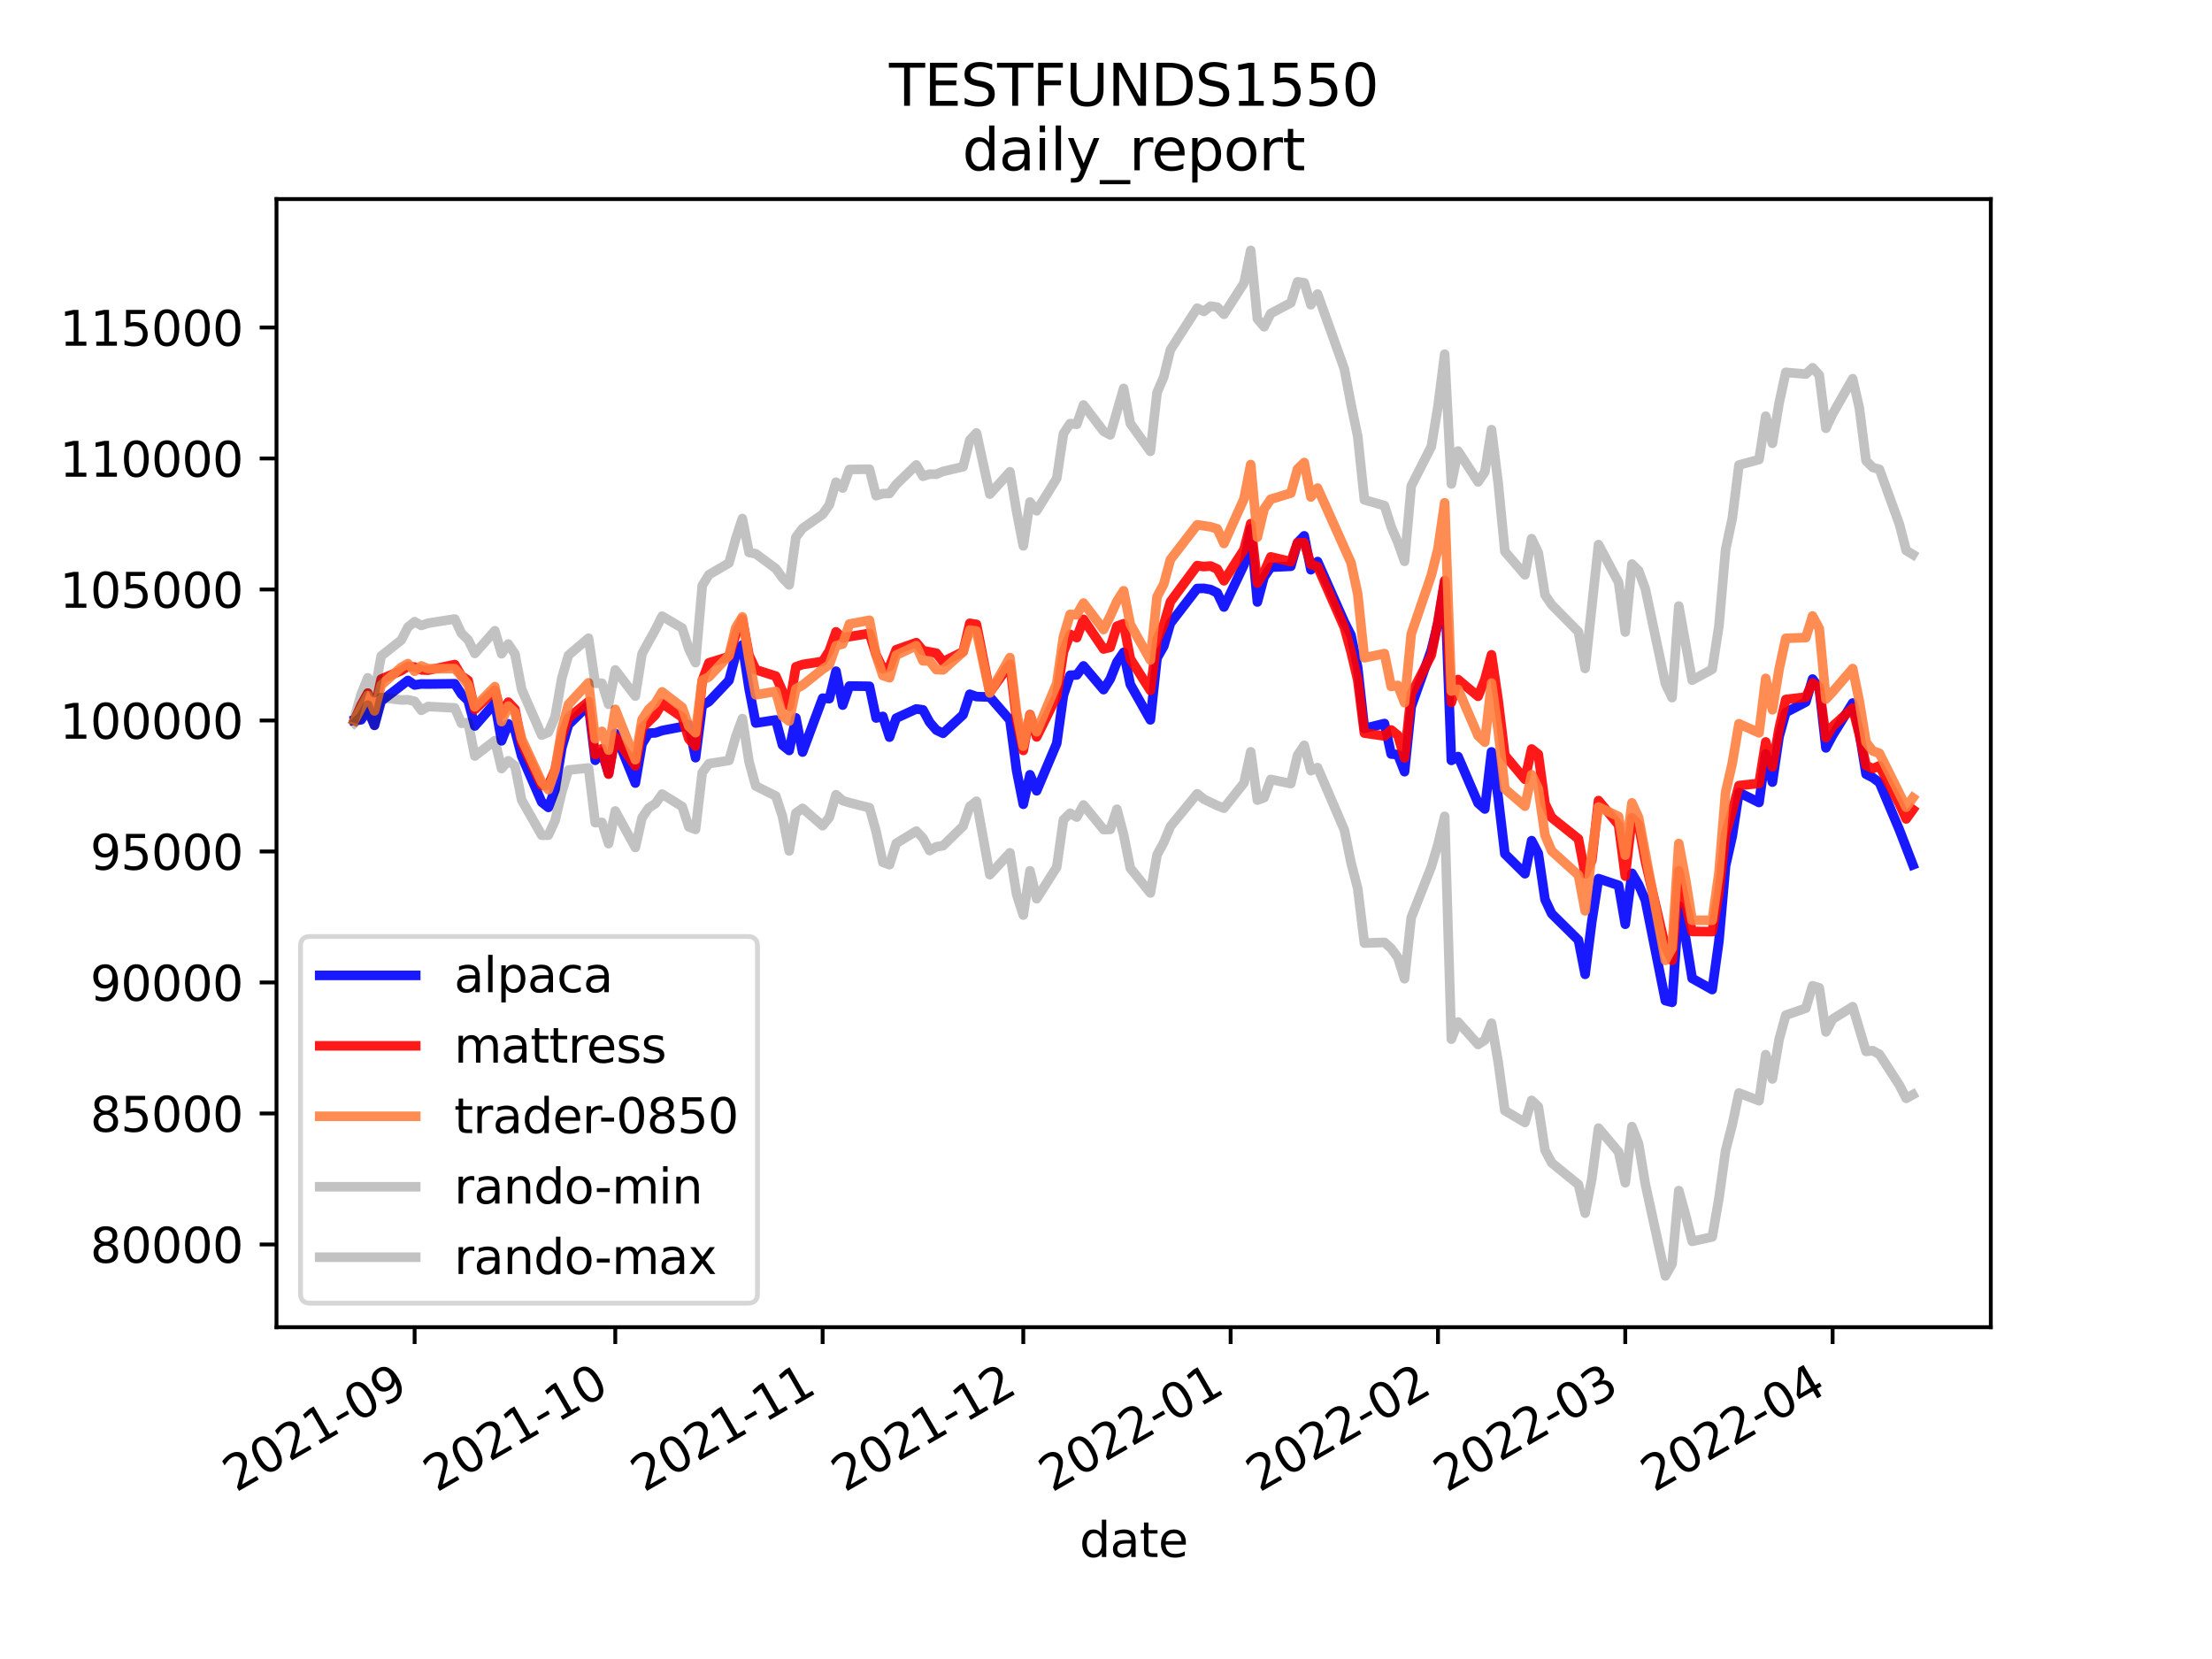 <?xml version="1.0" encoding="utf-8" standalone="no"?>
<!DOCTYPE svg PUBLIC "-//W3C//DTD SVG 1.1//EN"
  "http://www.w3.org/Graphics/SVG/1.1/DTD/svg11.dtd">
<svg height="345.6pt" version="1.1" viewBox="0 0 460.8 345.6" width="460.8pt" xmlns="http://www.w3.org/2000/svg" xmlns:xlink="http://www.w3.org/1999/xlink">
 <defs>
  <style type="text/css">*{stroke-linecap:butt;stroke-linejoin:round;}</style>
 </defs>
 <g id="figure_1">
  <g id="patch_1">
   <path d="M 0 345.6 
L 460.8 345.6 
L 460.8 0 
L 0 0 
z
" style="fill:#ffffff;"/>
  </g>
  <g id="axes_1">
   <g id="patch_2">
    <path d="M 57.6 276.48 
L 414.72 276.48 
L 414.72 41.472 
L 57.6 41.472 
z
" style="fill:#ffffff;"/>
   </g>
   <g id="matplotlib.axis_1">
    <g id="xtick_1">
     <g id="line2d_1">
      <defs>
       <path d="M 0 0 
L 0 3.5 
" id="ma993fcb9b9" style="stroke:#000000;stroke-width:0.8;"/>
      </defs>
      <g>
       <use style="stroke:#000000;stroke-width:0.8;" x="86.373" xlink:href="#ma993fcb9b9" y="276.48"/>
      </g>
     </g>
     <g id="text_1">
      <!-- 2021-09 -->
      <g transform="translate(49.148 310.952)rotate(-30)scale(0.1 -0.1)">
       <defs>
        <path d="M 1228 531 
L 3431 531 
L 3431 0 
L 469 0 
L 469 531 
Q 828 903 1448 1529 
Q 2069 2156 2228 2338 
Q 2531 2678 2651 2914 
Q 2772 3150 2772 3378 
Q 2772 3750 2511 3984 
Q 2250 4219 1831 4219 
Q 1534 4219 1204 4116 
Q 875 4013 500 3803 
L 500 4441 
Q 881 4594 1212 4672 
Q 1544 4750 1819 4750 
Q 2544 4750 2975 4387 
Q 3406 4025 3406 3419 
Q 3406 3131 3298 2873 
Q 3191 2616 2906 2266 
Q 2828 2175 2409 1742 
Q 1991 1309 1228 531 
z
" id="DejaVuSans-32" transform="scale(0.016)"/>
        <path d="M 2034 4250 
Q 1547 4250 1301 3770 
Q 1056 3291 1056 2328 
Q 1056 1369 1301 889 
Q 1547 409 2034 409 
Q 2525 409 2770 889 
Q 3016 1369 3016 2328 
Q 3016 3291 2770 3770 
Q 2525 4250 2034 4250 
z
M 2034 4750 
Q 2819 4750 3233 4129 
Q 3647 3509 3647 2328 
Q 3647 1150 3233 529 
Q 2819 -91 2034 -91 
Q 1250 -91 836 529 
Q 422 1150 422 2328 
Q 422 3509 836 4129 
Q 1250 4750 2034 4750 
z
" id="DejaVuSans-30" transform="scale(0.016)"/>
        <path d="M 794 531 
L 1825 531 
L 1825 4091 
L 703 3866 
L 703 4441 
L 1819 4666 
L 2450 4666 
L 2450 531 
L 3481 531 
L 3481 0 
L 794 0 
L 794 531 
z
" id="DejaVuSans-31" transform="scale(0.016)"/>
        <path d="M 313 2009 
L 1997 2009 
L 1997 1497 
L 313 1497 
L 313 2009 
z
" id="DejaVuSans-2d" transform="scale(0.016)"/>
        <path d="M 703 97 
L 703 672 
Q 941 559 1184 500 
Q 1428 441 1663 441 
Q 2288 441 2617 861 
Q 2947 1281 2994 2138 
Q 2813 1869 2534 1725 
Q 2256 1581 1919 1581 
Q 1219 1581 811 2004 
Q 403 2428 403 3163 
Q 403 3881 828 4315 
Q 1253 4750 1959 4750 
Q 2769 4750 3195 4129 
Q 3622 3509 3622 2328 
Q 3622 1225 3098 567 
Q 2575 -91 1691 -91 
Q 1453 -91 1209 -44 
Q 966 3 703 97 
z
M 1959 2075 
Q 2384 2075 2632 2365 
Q 2881 2656 2881 3163 
Q 2881 3666 2632 3958 
Q 2384 4250 1959 4250 
Q 1534 4250 1286 3958 
Q 1038 3666 1038 3163 
Q 1038 2656 1286 2365 
Q 1534 2075 1959 2075 
z
" id="DejaVuSans-39" transform="scale(0.016)"/>
       </defs>
       <use xlink:href="#DejaVuSans-32"/>
       <use x="63.623" xlink:href="#DejaVuSans-30"/>
       <use x="127.246" xlink:href="#DejaVuSans-32"/>
       <use x="190.869" xlink:href="#DejaVuSans-31"/>
       <use x="254.492" xlink:href="#DejaVuSans-2d"/>
       <use x="290.576" xlink:href="#DejaVuSans-30"/>
       <use x="354.199" xlink:href="#DejaVuSans-39"/>
      </g>
     </g>
    </g>
    <g id="xtick_2">
     <g id="line2d_2">
      <g>
       <use style="stroke:#000000;stroke-width:0.8;" x="128.174" xlink:href="#ma993fcb9b9" y="276.48"/>
      </g>
     </g>
     <g id="text_2">
      <!-- 2021-10 -->
      <g transform="translate(90.949 310.952)rotate(-30)scale(0.1 -0.1)">
       <use xlink:href="#DejaVuSans-32"/>
       <use x="63.623" xlink:href="#DejaVuSans-30"/>
       <use x="127.246" xlink:href="#DejaVuSans-32"/>
       <use x="190.869" xlink:href="#DejaVuSans-31"/>
       <use x="254.492" xlink:href="#DejaVuSans-2d"/>
       <use x="290.576" xlink:href="#DejaVuSans-31"/>
       <use x="354.199" xlink:href="#DejaVuSans-30"/>
      </g>
     </g>
    </g>
    <g id="xtick_3">
     <g id="line2d_3">
      <g>
       <use style="stroke:#000000;stroke-width:0.8;" x="171.368" xlink:href="#ma993fcb9b9" y="276.48"/>
      </g>
     </g>
     <g id="text_3">
      <!-- 2021-11 -->
      <g transform="translate(134.144 310.952)rotate(-30)scale(0.1 -0.1)">
       <use xlink:href="#DejaVuSans-32"/>
       <use x="63.623" xlink:href="#DejaVuSans-30"/>
       <use x="127.246" xlink:href="#DejaVuSans-32"/>
       <use x="190.869" xlink:href="#DejaVuSans-31"/>
       <use x="254.492" xlink:href="#DejaVuSans-2d"/>
       <use x="290.576" xlink:href="#DejaVuSans-31"/>
       <use x="354.199" xlink:href="#DejaVuSans-31"/>
      </g>
     </g>
    </g>
    <g id="xtick_4">
     <g id="line2d_4">
      <g>
       <use style="stroke:#000000;stroke-width:0.8;" x="213.169" xlink:href="#ma993fcb9b9" y="276.48"/>
      </g>
     </g>
     <g id="text_4">
      <!-- 2021-12 -->
      <g transform="translate(175.945 310.952)rotate(-30)scale(0.1 -0.1)">
       <use xlink:href="#DejaVuSans-32"/>
       <use x="63.623" xlink:href="#DejaVuSans-30"/>
       <use x="127.246" xlink:href="#DejaVuSans-32"/>
       <use x="190.869" xlink:href="#DejaVuSans-31"/>
       <use x="254.492" xlink:href="#DejaVuSans-2d"/>
       <use x="290.576" xlink:href="#DejaVuSans-31"/>
       <use x="354.199" xlink:href="#DejaVuSans-32"/>
      </g>
     </g>
    </g>
    <g id="xtick_5">
     <g id="line2d_5">
      <g>
       <use style="stroke:#000000;stroke-width:0.8;" x="256.364" xlink:href="#ma993fcb9b9" y="276.48"/>
      </g>
     </g>
     <g id="text_5">
      <!-- 2022-01 -->
      <g transform="translate(219.139 310.952)rotate(-30)scale(0.1 -0.1)">
       <use xlink:href="#DejaVuSans-32"/>
       <use x="63.623" xlink:href="#DejaVuSans-30"/>
       <use x="127.246" xlink:href="#DejaVuSans-32"/>
       <use x="190.869" xlink:href="#DejaVuSans-32"/>
       <use x="254.492" xlink:href="#DejaVuSans-2d"/>
       <use x="290.576" xlink:href="#DejaVuSans-30"/>
       <use x="354.199" xlink:href="#DejaVuSans-31"/>
      </g>
     </g>
    </g>
    <g id="xtick_6">
     <g id="line2d_6">
      <g>
       <use style="stroke:#000000;stroke-width:0.8;" x="299.558" xlink:href="#ma993fcb9b9" y="276.48"/>
      </g>
     </g>
     <g id="text_6">
      <!-- 2022-02 -->
      <g transform="translate(262.333 310.952)rotate(-30)scale(0.1 -0.1)">
       <use xlink:href="#DejaVuSans-32"/>
       <use x="63.623" xlink:href="#DejaVuSans-30"/>
       <use x="127.246" xlink:href="#DejaVuSans-32"/>
       <use x="190.869" xlink:href="#DejaVuSans-32"/>
       <use x="254.492" xlink:href="#DejaVuSans-2d"/>
       <use x="290.576" xlink:href="#DejaVuSans-30"/>
       <use x="354.199" xlink:href="#DejaVuSans-32"/>
      </g>
     </g>
    </g>
    <g id="xtick_7">
     <g id="line2d_7">
      <g>
       <use style="stroke:#000000;stroke-width:0.8;" x="338.572" xlink:href="#ma993fcb9b9" y="276.48"/>
      </g>
     </g>
     <g id="text_7">
      <!-- 2022-03 -->
      <g transform="translate(301.348 310.952)rotate(-30)scale(0.1 -0.1)">
       <defs>
        <path d="M 2597 2516 
Q 3050 2419 3304 2112 
Q 3559 1806 3559 1356 
Q 3559 666 3084 287 
Q 2609 -91 1734 -91 
Q 1441 -91 1130 -33 
Q 819 25 488 141 
L 488 750 
Q 750 597 1062 519 
Q 1375 441 1716 441 
Q 2309 441 2620 675 
Q 2931 909 2931 1356 
Q 2931 1769 2642 2001 
Q 2353 2234 1838 2234 
L 1294 2234 
L 1294 2753 
L 1863 2753 
Q 2328 2753 2575 2939 
Q 2822 3125 2822 3475 
Q 2822 3834 2567 4026 
Q 2313 4219 1838 4219 
Q 1578 4219 1281 4162 
Q 984 4106 628 3988 
L 628 4550 
Q 988 4650 1302 4700 
Q 1616 4750 1894 4750 
Q 2613 4750 3031 4423 
Q 3450 4097 3450 3541 
Q 3450 3153 3228 2886 
Q 3006 2619 2597 2516 
z
" id="DejaVuSans-33" transform="scale(0.016)"/>
       </defs>
       <use xlink:href="#DejaVuSans-32"/>
       <use x="63.623" xlink:href="#DejaVuSans-30"/>
       <use x="127.246" xlink:href="#DejaVuSans-32"/>
       <use x="190.869" xlink:href="#DejaVuSans-32"/>
       <use x="254.492" xlink:href="#DejaVuSans-2d"/>
       <use x="290.576" xlink:href="#DejaVuSans-30"/>
       <use x="354.199" xlink:href="#DejaVuSans-33"/>
      </g>
     </g>
    </g>
    <g id="xtick_8">
     <g id="line2d_8">
      <g>
       <use style="stroke:#000000;stroke-width:0.8;" x="381.767" xlink:href="#ma993fcb9b9" y="276.48"/>
      </g>
     </g>
     <g id="text_8">
      <!-- 2022-04 -->
      <g transform="translate(344.542 310.952)rotate(-30)scale(0.1 -0.1)">
       <defs>
        <path d="M 2419 4116 
L 825 1625 
L 2419 1625 
L 2419 4116 
z
M 2253 4666 
L 3047 4666 
L 3047 1625 
L 3713 1625 
L 3713 1100 
L 3047 1100 
L 3047 0 
L 2419 0 
L 2419 1100 
L 313 1100 
L 313 1709 
L 2253 4666 
z
" id="DejaVuSans-34" transform="scale(0.016)"/>
       </defs>
       <use xlink:href="#DejaVuSans-32"/>
       <use x="63.623" xlink:href="#DejaVuSans-30"/>
       <use x="127.246" xlink:href="#DejaVuSans-32"/>
       <use x="190.869" xlink:href="#DejaVuSans-32"/>
       <use x="254.492" xlink:href="#DejaVuSans-2d"/>
       <use x="290.576" xlink:href="#DejaVuSans-30"/>
       <use x="354.199" xlink:href="#DejaVuSans-34"/>
      </g>
     </g>
    </g>
    <g id="text_9">
     <!-- date -->
     <g transform="translate(224.885 324.351)scale(0.1 -0.1)">
      <defs>
       <path d="M 2906 2969 
L 2906 4863 
L 3481 4863 
L 3481 0 
L 2906 0 
L 2906 525 
Q 2725 213 2448 61 
Q 2172 -91 1784 -91 
Q 1150 -91 751 415 
Q 353 922 353 1747 
Q 353 2572 751 3078 
Q 1150 3584 1784 3584 
Q 2172 3584 2448 3432 
Q 2725 3281 2906 2969 
z
M 947 1747 
Q 947 1113 1208 752 
Q 1469 391 1925 391 
Q 2381 391 2643 752 
Q 2906 1113 2906 1747 
Q 2906 2381 2643 2742 
Q 2381 3103 1925 3103 
Q 1469 3103 1208 2742 
Q 947 2381 947 1747 
z
" id="DejaVuSans-64" transform="scale(0.016)"/>
       <path d="M 2194 1759 
Q 1497 1759 1228 1600 
Q 959 1441 959 1056 
Q 959 750 1161 570 
Q 1363 391 1709 391 
Q 2188 391 2477 730 
Q 2766 1069 2766 1631 
L 2766 1759 
L 2194 1759 
z
M 3341 1997 
L 3341 0 
L 2766 0 
L 2766 531 
Q 2569 213 2275 61 
Q 1981 -91 1556 -91 
Q 1019 -91 701 211 
Q 384 513 384 1019 
Q 384 1609 779 1909 
Q 1175 2209 1959 2209 
L 2766 2209 
L 2766 2266 
Q 2766 2663 2505 2880 
Q 2244 3097 1772 3097 
Q 1472 3097 1187 3025 
Q 903 2953 641 2809 
L 641 3341 
Q 956 3463 1253 3523 
Q 1550 3584 1831 3584 
Q 2591 3584 2966 3190 
Q 3341 2797 3341 1997 
z
" id="DejaVuSans-61" transform="scale(0.016)"/>
       <path d="M 1172 4494 
L 1172 3500 
L 2356 3500 
L 2356 3053 
L 1172 3053 
L 1172 1153 
Q 1172 725 1289 603 
Q 1406 481 1766 481 
L 2356 481 
L 2356 0 
L 1766 0 
Q 1100 0 847 248 
Q 594 497 594 1153 
L 594 3053 
L 172 3053 
L 172 3500 
L 594 3500 
L 594 4494 
L 1172 4494 
z
" id="DejaVuSans-74" transform="scale(0.016)"/>
       <path d="M 3597 1894 
L 3597 1613 
L 953 1613 
Q 991 1019 1311 708 
Q 1631 397 2203 397 
Q 2534 397 2845 478 
Q 3156 559 3463 722 
L 3463 178 
Q 3153 47 2828 -22 
Q 2503 -91 2169 -91 
Q 1331 -91 842 396 
Q 353 884 353 1716 
Q 353 2575 817 3079 
Q 1281 3584 2069 3584 
Q 2775 3584 3186 3129 
Q 3597 2675 3597 1894 
z
M 3022 2063 
Q 3016 2534 2758 2815 
Q 2500 3097 2075 3097 
Q 1594 3097 1305 2825 
Q 1016 2553 972 2059 
L 3022 2063 
z
" id="DejaVuSans-65" transform="scale(0.016)"/>
      </defs>
      <use xlink:href="#DejaVuSans-64"/>
      <use x="63.477" xlink:href="#DejaVuSans-61"/>
      <use x="124.756" xlink:href="#DejaVuSans-74"/>
      <use x="163.965" xlink:href="#DejaVuSans-65"/>
     </g>
    </g>
   </g>
   <g id="matplotlib.axis_2">
    <g id="ytick_1">
     <g id="line2d_9">
      <defs>
       <path d="M 0 0 
L -3.5 0 
" id="m3c586e8b94" style="stroke:#000000;stroke-width:0.8;"/>
      </defs>
      <g>
       <use style="stroke:#000000;stroke-width:0.8;" x="57.6" xlink:href="#m3c586e8b94" y="259.245"/>
      </g>
     </g>
     <g id="text_10">
      <!-- 80000 -->
      <g transform="translate(18.788 263.045)scale(0.1 -0.1)">
       <defs>
        <path d="M 2034 2216 
Q 1584 2216 1326 1975 
Q 1069 1734 1069 1313 
Q 1069 891 1326 650 
Q 1584 409 2034 409 
Q 2484 409 2743 651 
Q 3003 894 3003 1313 
Q 3003 1734 2745 1975 
Q 2488 2216 2034 2216 
z
M 1403 2484 
Q 997 2584 770 2862 
Q 544 3141 544 3541 
Q 544 4100 942 4425 
Q 1341 4750 2034 4750 
Q 2731 4750 3128 4425 
Q 3525 4100 3525 3541 
Q 3525 3141 3298 2862 
Q 3072 2584 2669 2484 
Q 3125 2378 3379 2068 
Q 3634 1759 3634 1313 
Q 3634 634 3220 271 
Q 2806 -91 2034 -91 
Q 1263 -91 848 271 
Q 434 634 434 1313 
Q 434 1759 690 2068 
Q 947 2378 1403 2484 
z
M 1172 3481 
Q 1172 3119 1398 2916 
Q 1625 2713 2034 2713 
Q 2441 2713 2670 2916 
Q 2900 3119 2900 3481 
Q 2900 3844 2670 4047 
Q 2441 4250 2034 4250 
Q 1625 4250 1398 4047 
Q 1172 3844 1172 3481 
z
" id="DejaVuSans-38" transform="scale(0.016)"/>
       </defs>
       <use xlink:href="#DejaVuSans-38"/>
       <use x="63.623" xlink:href="#DejaVuSans-30"/>
       <use x="127.246" xlink:href="#DejaVuSans-30"/>
       <use x="190.869" xlink:href="#DejaVuSans-30"/>
       <use x="254.492" xlink:href="#DejaVuSans-30"/>
      </g>
     </g>
    </g>
    <g id="ytick_2">
     <g id="line2d_10">
      <g>
       <use style="stroke:#000000;stroke-width:0.8;" x="57.6" xlink:href="#m3c586e8b94" y="231.956"/>
      </g>
     </g>
     <g id="text_11">
      <!-- 85000 -->
      <g transform="translate(18.788 235.756)scale(0.1 -0.1)">
       <defs>
        <path d="M 691 4666 
L 3169 4666 
L 3169 4134 
L 1269 4134 
L 1269 2991 
Q 1406 3038 1543 3061 
Q 1681 3084 1819 3084 
Q 2600 3084 3056 2656 
Q 3513 2228 3513 1497 
Q 3513 744 3044 326 
Q 2575 -91 1722 -91 
Q 1428 -91 1123 -41 
Q 819 9 494 109 
L 494 744 
Q 775 591 1075 516 
Q 1375 441 1709 441 
Q 2250 441 2565 725 
Q 2881 1009 2881 1497 
Q 2881 1984 2565 2268 
Q 2250 2553 1709 2553 
Q 1456 2553 1204 2497 
Q 953 2441 691 2322 
L 691 4666 
z
" id="DejaVuSans-35" transform="scale(0.016)"/>
       </defs>
       <use xlink:href="#DejaVuSans-38"/>
       <use x="63.623" xlink:href="#DejaVuSans-35"/>
       <use x="127.246" xlink:href="#DejaVuSans-30"/>
       <use x="190.869" xlink:href="#DejaVuSans-30"/>
       <use x="254.492" xlink:href="#DejaVuSans-30"/>
      </g>
     </g>
    </g>
    <g id="ytick_3">
     <g id="line2d_11">
      <g>
       <use style="stroke:#000000;stroke-width:0.8;" x="57.6" xlink:href="#m3c586e8b94" y="204.667"/>
      </g>
     </g>
     <g id="text_12">
      <!-- 90000 -->
      <g transform="translate(18.788 208.466)scale(0.1 -0.1)">
       <use xlink:href="#DejaVuSans-39"/>
       <use x="63.623" xlink:href="#DejaVuSans-30"/>
       <use x="127.246" xlink:href="#DejaVuSans-30"/>
       <use x="190.869" xlink:href="#DejaVuSans-30"/>
       <use x="254.492" xlink:href="#DejaVuSans-30"/>
      </g>
     </g>
    </g>
    <g id="ytick_4">
     <g id="line2d_12">
      <g>
       <use style="stroke:#000000;stroke-width:0.8;" x="57.6" xlink:href="#m3c586e8b94" y="177.378"/>
      </g>
     </g>
     <g id="text_13">
      <!-- 95000 -->
      <g transform="translate(18.788 181.177)scale(0.1 -0.1)">
       <use xlink:href="#DejaVuSans-39"/>
       <use x="63.623" xlink:href="#DejaVuSans-35"/>
       <use x="127.246" xlink:href="#DejaVuSans-30"/>
       <use x="190.869" xlink:href="#DejaVuSans-30"/>
       <use x="254.492" xlink:href="#DejaVuSans-30"/>
      </g>
     </g>
    </g>
    <g id="ytick_5">
     <g id="line2d_13">
      <g>
       <use style="stroke:#000000;stroke-width:0.8;" x="57.6" xlink:href="#m3c586e8b94" y="150.089"/>
      </g>
     </g>
     <g id="text_14">
      <!-- 100000 -->
      <g transform="translate(12.425 153.888)scale(0.1 -0.1)">
       <use xlink:href="#DejaVuSans-31"/>
       <use x="63.623" xlink:href="#DejaVuSans-30"/>
       <use x="127.246" xlink:href="#DejaVuSans-30"/>
       <use x="190.869" xlink:href="#DejaVuSans-30"/>
       <use x="254.492" xlink:href="#DejaVuSans-30"/>
       <use x="318.115" xlink:href="#DejaVuSans-30"/>
      </g>
     </g>
    </g>
    <g id="ytick_6">
     <g id="line2d_14">
      <g>
       <use style="stroke:#000000;stroke-width:0.8;" x="57.6" xlink:href="#m3c586e8b94" y="122.8"/>
      </g>
     </g>
     <g id="text_15">
      <!-- 105000 -->
      <g transform="translate(12.425 126.599)scale(0.1 -0.1)">
       <use xlink:href="#DejaVuSans-31"/>
       <use x="63.623" xlink:href="#DejaVuSans-30"/>
       <use x="127.246" xlink:href="#DejaVuSans-35"/>
       <use x="190.869" xlink:href="#DejaVuSans-30"/>
       <use x="254.492" xlink:href="#DejaVuSans-30"/>
       <use x="318.115" xlink:href="#DejaVuSans-30"/>
      </g>
     </g>
    </g>
    <g id="ytick_7">
     <g id="line2d_15">
      <g>
       <use style="stroke:#000000;stroke-width:0.8;" x="57.6" xlink:href="#m3c586e8b94" y="95.511"/>
      </g>
     </g>
     <g id="text_16">
      <!-- 110000 -->
      <g transform="translate(12.425 99.31)scale(0.1 -0.1)">
       <use xlink:href="#DejaVuSans-31"/>
       <use x="63.623" xlink:href="#DejaVuSans-31"/>
       <use x="127.246" xlink:href="#DejaVuSans-30"/>
       <use x="190.869" xlink:href="#DejaVuSans-30"/>
       <use x="254.492" xlink:href="#DejaVuSans-30"/>
       <use x="318.115" xlink:href="#DejaVuSans-30"/>
      </g>
     </g>
    </g>
    <g id="ytick_8">
     <g id="line2d_16">
      <g>
       <use style="stroke:#000000;stroke-width:0.8;" x="57.6" xlink:href="#m3c586e8b94" y="68.222"/>
      </g>
     </g>
     <g id="text_17">
      <!-- 115000 -->
      <g transform="translate(12.425 72.021)scale(0.1 -0.1)">
       <use xlink:href="#DejaVuSans-31"/>
       <use x="63.623" xlink:href="#DejaVuSans-31"/>
       <use x="127.246" xlink:href="#DejaVuSans-35"/>
       <use x="190.869" xlink:href="#DejaVuSans-30"/>
       <use x="254.492" xlink:href="#DejaVuSans-30"/>
       <use x="318.115" xlink:href="#DejaVuSans-30"/>
      </g>
     </g>
    </g>
   </g>
   <g id="line2d_17">
    <path clip-path="url(#p431a6ef9b8)" d="M 73.833 150.089 
L 75.226 149.946 
L 76.619 147.877 
L 78.013 151.111 
L 79.406 146.044 
L 84.98 141.744 
L 86.373 142.697 
L 87.766 142.48 
L 89.16 142.503 
L 94.733 142.431 
L 96.127 144.61 
L 97.52 145.944 
L 98.913 151.236 
L 103.093 146.449 
L 104.487 154.324 
L 105.88 150.786 
L 107.274 152.143 
L 108.667 157.478 
L 112.847 167.095 
L 114.24 168.199 
L 115.634 164.456 
L 117.027 155.812 
L 118.42 150.981 
L 122.601 146.851 
L 123.994 158.387 
L 125.387 156.673 
L 126.781 161.111 
L 128.174 152.783 
L 132.354 163.128 
L 133.748 154.967 
L 135.141 152.724 
L 136.534 152.671 
L 137.928 152.185 
L 142.108 151.389 
L 143.501 150.997 
L 144.894 157.84 
L 146.288 146.946 
L 147.681 146.163 
L 151.861 141.747 
L 153.255 136.429 
L 154.648 134.348 
L 156.041 143.422 
L 157.435 150.618 
L 161.615 149.98 
L 163.008 155.215 
L 164.402 156.34 
L 165.795 149.541 
L 167.188 156.668 
L 171.368 145.447 
L 172.762 145.537 
L 174.155 139.821 
L 175.549 146.886 
L 176.942 142.909 
L 181.122 142.965 
L 182.515 149.573 
L 183.909 149.241 
L 185.302 153.562 
L 186.695 149.608 
L 190.876 147.685 
L 192.269 147.88 
L 193.662 150.464 
L 195.056 152.086 
L 196.449 152.759 
L 200.629 148.896 
L 202.023 144.622 
L 203.416 145.114 
L 206.203 145.203 
L 210.383 149.998 
L 211.776 160.533 
L 213.169 167.541 
L 214.563 161.397 
L 215.956 164.737 
L 220.136 154.864 
L 221.53 144.838 
L 222.923 140.661 
L 224.316 140.602 
L 225.71 138.724 
L 229.89 143.663 
L 231.283 141.452 
L 232.677 137.935 
L 234.07 135.897 
L 235.463 142.569 
L 239.643 149.958 
L 241.037 137.059 
L 242.43 134.623 
L 243.824 129.833 
L 249.397 122.591 
L 250.79 122.569 
L 252.184 122.812 
L 253.577 123.499 
L 254.97 126.453 
L 259.151 117.652 
L 260.544 110.135 
L 261.937 125.406 
L 263.331 120.201 
L 264.724 118.16 
L 268.904 117.966 
L 270.297 113.063 
L 271.691 111.626 
L 273.084 118.69 
L 274.478 116.983 
L 280.051 129.566 
L 281.444 132.332 
L 282.838 139.069 
L 284.231 151.757 
L 288.411 150.722 
L 289.805 157.078 
L 291.198 157.195 
L 292.591 160.758 
L 293.985 147.222 
L 298.165 135.45 
L 299.558 129.787 
L 300.952 121.252 
L 302.345 158.405 
L 303.738 157.602 
L 307.918 167.31 
L 309.312 168.527 
L 310.705 156.634 
L 312.099 166.12 
L 313.492 177.883 
L 317.672 182.015 
L 319.065 175.122 
L 320.459 177.797 
L 321.852 187.372 
L 323.245 190.342 
L 328.819 195.843 
L 330.212 202.973 
L 331.606 191.982 
L 332.999 183.029 
L 337.179 184.43 
L 338.572 192.538 
L 339.966 181.929 
L 341.359 184.295 
L 342.753 187.526 
L 346.933 208.447 
L 348.326 208.804 
L 349.719 188.719 
L 351.113 195.236 
L 352.506 203.817 
L 356.686 206.147 
L 358.08 196.079 
L 359.473 180.357 
L 360.866 174.168 
L 362.26 165.081 
L 366.44 167.175 
L 367.833 157.047 
L 369.227 162.931 
L 370.62 153.439 
L 372.013 148.419 
L 376.193 146.233 
L 377.587 141.456 
L 378.98 143.354 
L 380.373 155.798 
L 381.767 153.182 
L 385.947 146.454 
L 387.34 152.596 
L 388.734 161.274 
L 390.127 161.987 
L 391.52 163.018 
L 395.701 172.938 
L 398.487 180.166 
L 398.487 180.166 
" style="fill:none;stroke:#0000ff;stroke-linecap:square;stroke-opacity:0.9;stroke-width:2;"/>
   </g>
   <g id="line2d_18">
    <path clip-path="url(#p431a6ef9b8)" d="M 73.833 150.089 
L 75.226 146.906 
L 76.619 144.379 
L 78.013 147.901 
L 79.406 141.471 
L 83.586 139.707 
L 84.98 138.809 
L 86.373 138.968 
L 87.766 139.555 
L 89.16 139.619 
L 94.733 138.442 
L 96.127 140.802 
L 97.52 141.744 
L 98.913 147.804 
L 103.093 143.813 
L 104.487 148.803 
L 105.88 146.273 
L 107.274 147.732 
L 108.667 154.787 
L 112.847 163.592 
L 114.24 163.571 
L 115.634 160.343 
L 117.027 153.44 
L 118.42 149.553 
L 122.601 146.142 
L 123.994 157.193 
L 125.387 155.969 
L 126.781 161.283 
L 128.174 153.547 
L 132.354 159.545 
L 133.748 151.669 
L 136.534 148.904 
L 137.928 146.546 
L 142.108 149.39 
L 143.501 153.932 
L 144.894 155.43 
L 146.288 141.812 
L 147.681 138.083 
L 151.861 136.788 
L 153.255 132.26 
L 154.648 129.025 
L 156.041 136.517 
L 157.435 139.509 
L 161.615 140.847 
L 164.402 147.141 
L 165.795 138.915 
L 167.188 138.43 
L 171.368 137.788 
L 172.762 135.589 
L 174.155 131.625 
L 175.549 132.895 
L 176.942 132.625 
L 181.122 131.945 
L 182.515 136.408 
L 183.909 139.296 
L 185.302 138.877 
L 186.695 135.348 
L 190.876 133.878 
L 192.269 135.539 
L 195.056 136.064 
L 196.449 137.851 
L 200.629 135.775 
L 202.023 129.847 
L 203.416 130.075 
L 206.203 144.207 
L 210.383 138.362 
L 211.776 149.763 
L 213.169 156.326 
L 214.563 148.867 
L 215.956 153.515 
L 220.136 145.04 
L 221.53 135.822 
L 222.923 132.147 
L 224.316 132.827 
L 225.71 129.025 
L 229.89 135.194 
L 231.283 134.85 
L 232.677 130.457 
L 234.07 129.936 
L 235.463 137.235 
L 239.643 143.836 
L 241.037 133.177 
L 242.43 130.09 
L 243.824 125.359 
L 249.397 117.829 
L 250.79 118.033 
L 252.184 117.905 
L 253.577 118.549 
L 254.97 120.984 
L 259.151 114.477 
L 260.544 109.094 
L 261.937 121.459 
L 263.331 119.19 
L 264.724 116.012 
L 268.904 117.003 
L 270.297 113.075 
L 271.691 113.068 
L 273.084 117.563 
L 274.478 118.028 
L 280.051 130.706 
L 281.444 135.767 
L 282.838 141.644 
L 284.231 152.713 
L 288.411 153.319 
L 289.805 152.064 
L 291.198 153.188 
L 292.591 157.882 
L 293.985 144.577 
L 298.165 136.467 
L 299.558 129.429 
L 300.952 120.938 
L 302.345 146.33 
L 303.738 141.56 
L 307.918 145.057 
L 309.312 141.59 
L 310.705 136.408 
L 312.099 145.894 
L 313.492 157.344 
L 317.672 162.336 
L 319.065 156.032 
L 320.459 157.133 
L 321.852 167.398 
L 323.245 170.312 
L 328.819 174.758 
L 330.212 182.069 
L 331.606 179.222 
L 332.999 166.777 
L 337.179 171.84 
L 338.572 182.509 
L 339.966 170.368 
L 341.359 171.786 
L 342.753 179.366 
L 346.933 197.294 
L 348.326 200.06 
L 349.719 181.401 
L 351.113 188.241 
L 352.506 194.034 
L 356.686 194.078 
L 358.08 185.998 
L 359.473 173.777 
L 360.866 168.929 
L 362.26 163.65 
L 366.44 163.198 
L 367.833 154.559 
L 369.227 159.749 
L 370.62 151.733 
L 372.013 145.712 
L 376.193 145.212 
L 377.587 142.281 
L 378.98 143.131 
L 380.373 153.665 
L 381.767 151.31 
L 385.947 147.519 
L 387.34 153.044 
L 388.734 159.448 
L 390.127 160.115 
L 391.52 159.535 
L 395.701 167.494 
L 397.094 170.595 
L 398.487 168.657 
L 398.487 168.657 
" style="fill:none;stroke:#ff0000;stroke-linecap:square;stroke-opacity:0.9;stroke-width:2;"/>
   </g>
   <g id="line2d_19">
    <path clip-path="url(#p431a6ef9b8)" d="M 73.833 150.089 
L 76.619 144.883 
L 78.013 148.103 
L 79.406 142.721 
L 83.586 139.022 
L 84.98 138.246 
L 86.373 139.835 
L 87.766 138.724 
L 89.16 139.302 
L 94.733 139.294 
L 96.127 140.804 
L 97.52 142.682 
L 98.913 147.269 
L 103.093 143.038 
L 104.487 150.332 
L 105.88 147.083 
L 107.274 148.383 
L 108.667 153.914 
L 112.847 162.953 
L 114.24 164.492 
L 115.634 160.432 
L 117.027 151.964 
L 118.42 146.744 
L 122.601 142.242 
L 123.994 153.922 
L 125.387 152.352 
L 126.781 156.265 
L 128.174 147.772 
L 132.354 158.257 
L 133.748 149.929 
L 135.141 147.758 
L 136.534 146.462 
L 137.928 144.142 
L 142.108 147.356 
L 143.501 151.312 
L 144.894 152.638 
L 146.288 141.709 
L 147.681 141.009 
L 151.861 136.566 
L 153.255 130.813 
L 154.648 128.512 
L 156.041 137.337 
L 157.435 144.746 
L 161.615 144.028 
L 163.008 149.159 
L 164.402 150.216 
L 165.795 143.501 
L 167.188 142.731 
L 171.368 139.404 
L 172.762 138.474 
L 174.155 134.514 
L 175.549 134.149 
L 176.942 129.998 
L 181.122 129.216 
L 182.515 136.555 
L 183.909 140.716 
L 185.302 141.192 
L 186.695 136.476 
L 190.876 134.503 
L 192.269 137.664 
L 193.662 137.699 
L 195.056 139.49 
L 196.449 139.546 
L 200.629 135.826 
L 202.023 131.246 
L 203.416 131.451 
L 206.203 144.359 
L 210.383 136.982 
L 211.776 148.339 
L 213.169 155.436 
L 214.563 148.973 
L 215.956 152.439 
L 220.136 142.362 
L 221.53 132.672 
L 222.923 127.995 
L 224.316 128.064 
L 225.71 125.626 
L 229.89 131.144 
L 231.283 128.343 
L 232.677 125.252 
L 234.07 123.071 
L 235.463 130.064 
L 239.643 137.497 
L 241.037 124.317 
L 242.43 121.687 
L 243.824 116.564 
L 249.397 109.327 
L 252.184 109.749 
L 253.577 110.177 
L 254.97 113.223 
L 259.151 103.895 
L 260.544 96.776 
L 261.937 111.905 
L 263.331 106.033 
L 264.724 103.997 
L 268.904 102.724 
L 270.297 97.709 
L 271.691 96.352 
L 273.084 103.526 
L 274.478 101.676 
L 281.444 117.231 
L 282.838 123.729 
L 284.231 137.028 
L 288.411 136.158 
L 289.805 142.989 
L 291.198 142.78 
L 292.591 146.383 
L 293.985 132.08 
L 298.165 119.848 
L 299.558 114.307 
L 300.952 104.742 
L 302.345 143.967 
L 303.738 143.587 
L 307.918 153.267 
L 309.312 154.592 
L 310.705 142.3 
L 312.099 152.181 
L 313.492 164.341 
L 317.672 167.935 
L 319.065 161.384 
L 320.459 164.299 
L 321.852 173.976 
L 323.245 177.275 
L 328.819 182.315 
L 330.212 189.745 
L 331.606 177.937 
L 332.999 168.104 
L 337.179 170.097 
L 338.572 178.148 
L 339.966 167.258 
L 341.359 170.347 
L 346.933 200.056 
L 348.326 197.507 
L 349.719 175.723 
L 351.113 183.076 
L 352.506 191.701 
L 356.686 191.714 
L 358.08 181.876 
L 359.473 165.083 
L 360.866 158.99 
L 362.26 150.771 
L 366.44 152.66 
L 367.833 141.324 
L 369.227 147.863 
L 370.62 139.387 
L 372.013 132.972 
L 376.193 132.823 
L 377.587 128.322 
L 378.98 130.938 
L 380.373 145.639 
L 381.767 144.14 
L 385.947 139.274 
L 387.34 146.149 
L 388.734 154.621 
L 390.127 156.437 
L 391.52 156.933 
L 397.094 168.166 
L 398.487 166.204 
L 398.487 166.204 
" style="fill:none;stroke:#ff8040;stroke-linecap:square;stroke-opacity:0.9;stroke-width:2;"/>
   </g>
   <g id="line2d_20">
    <path clip-path="url(#p431a6ef9b8)" d="M 73.833 150.635 
L 75.226 149.369 
L 76.619 146.889 
L 78.013 151.055 
L 79.406 145.293 
L 83.586 145.822 
L 84.98 145.766 
L 86.373 146.087 
L 87.766 147.972 
L 89.16 147.184 
L 94.733 147.469 
L 96.127 150.675 
L 97.52 150.519 
L 98.913 157.489 
L 103.093 154.284 
L 104.487 160.1 
L 105.88 158.476 
L 107.274 159.533 
L 108.667 166.656 
L 112.847 173.994 
L 114.24 173.983 
L 115.634 170.931 
L 117.027 165.041 
L 118.42 160.409 
L 122.601 159.983 
L 123.994 171.377 
L 125.387 171.321 
L 126.781 175.744 
L 128.174 168.941 
L 132.354 176.552 
L 133.748 170.355 
L 135.141 168.296 
L 136.534 167.402 
L 137.928 165.426 
L 142.108 168.015 
L 143.501 172.261 
L 144.894 172.784 
L 146.288 160.944 
L 147.681 159.087 
L 151.861 158.419 
L 153.255 153.488 
L 154.648 149.692 
L 156.041 158.692 
L 157.435 163.738 
L 161.615 165.828 
L 163.008 170.099 
L 164.402 177.262 
L 165.795 169.381 
L 167.188 168.39 
L 171.368 172.013 
L 172.762 170.283 
L 174.155 165.551 
L 175.549 166.785 
L 176.942 167.206 
L 181.122 168.269 
L 182.515 173.235 
L 183.909 179.619 
L 185.302 180.135 
L 186.695 175.691 
L 190.876 173.133 
L 192.269 174.584 
L 193.662 177.191 
L 195.056 176.388 
L 196.449 176.181 
L 200.629 172.102 
L 202.023 168.012 
L 203.416 166.916 
L 206.203 182.208 
L 210.383 177.66 
L 211.776 186.319 
L 213.169 190.634 
L 214.563 181.404 
L 215.956 187.225 
L 220.136 180.629 
L 221.53 170.779 
L 222.923 169.418 
L 224.316 170.211 
L 225.71 167.686 
L 229.89 172.809 
L 231.283 172.782 
L 232.677 168.574 
L 234.07 173.87 
L 235.463 180.844 
L 239.643 186.026 
L 241.037 178.081 
L 242.43 175.512 
L 243.824 172.152 
L 249.397 165.353 
L 250.79 166.477 
L 253.577 167.813 
L 254.97 168.361 
L 259.151 163.083 
L 260.544 156.614 
L 261.937 166.681 
L 263.331 166.178 
L 264.724 162.373 
L 268.904 163.237 
L 270.297 157.344 
L 271.691 155.259 
L 273.084 160.545 
L 274.478 159.907 
L 280.051 172.891 
L 281.444 179.701 
L 282.838 185.098 
L 284.231 196.465 
L 288.411 196.317 
L 289.805 197.57 
L 291.198 199.485 
L 292.591 203.893 
L 293.985 191.156 
L 298.165 180.567 
L 299.558 175.892 
L 300.952 170.055 
L 302.345 216.473 
L 303.738 212.908 
L 307.918 217.585 
L 309.312 216.659 
L 310.705 213.146 
L 312.099 221.206 
L 313.492 231.36 
L 317.672 233.83 
L 319.065 229.227 
L 320.459 230.546 
L 321.852 239.609 
L 323.245 242.236 
L 328.819 246.775 
L 330.212 252.723 
L 331.606 245.558 
L 332.999 235.011 
L 337.179 239.966 
L 338.572 246.395 
L 339.966 234.689 
L 341.359 238.315 
L 342.753 246.669 
L 346.933 265.798 
L 348.326 263.283 
L 349.719 248.028 
L 351.113 253.029 
L 352.506 258.591 
L 356.686 257.676 
L 358.08 249.685 
L 359.473 239.667 
L 360.866 234.271 
L 362.26 227.686 
L 366.44 229.302 
L 367.833 219.701 
L 369.227 224.762 
L 370.62 216.523 
L 372.013 211.484 
L 376.193 210.021 
L 377.587 205.355 
L 378.98 205.776 
L 380.373 214.966 
L 381.767 212.299 
L 385.947 209.707 
L 388.734 219.028 
L 390.127 218.87 
L 391.52 219.632 
L 395.701 226.093 
L 397.094 228.811 
L 398.487 228.037 
L 398.487 228.037 
" style="fill:none;stroke:#0d0d0d;stroke-linecap:square;stroke-opacity:0.25;stroke-width:2;"/>
   </g>
   <g id="line2d_21">
    <path clip-path="url(#p431a6ef9b8)" d="M 73.833 149.543 
L 75.226 144.64 
L 76.619 141.205 
L 78.013 144.294 
L 79.406 136.654 
L 83.586 133.356 
L 84.98 130.643 
L 86.373 129.507 
L 87.766 130.294 
L 89.16 129.829 
L 94.733 128.945 
L 96.127 131.925 
L 97.52 133.276 
L 98.913 136.122 
L 103.093 131.396 
L 104.487 136.186 
L 105.88 134.163 
L 107.274 136.238 
L 108.667 143.587 
L 112.847 153.145 
L 114.24 152.553 
L 115.634 149.326 
L 117.027 141.295 
L 118.42 136.503 
L 122.601 132.95 
L 123.994 142.334 
L 125.387 142.327 
L 126.781 146.717 
L 128.174 139.557 
L 132.354 145.011 
L 133.748 136.168 
L 136.534 131.144 
L 137.928 128.36 
L 142.108 130.831 
L 143.501 135.175 
L 144.894 138.049 
L 146.288 121.999 
L 147.681 119.721 
L 151.861 117.285 
L 153.255 112.255 
L 154.648 108.024 
L 156.041 115.088 
L 157.435 115.358 
L 161.615 118.45 
L 163.008 120.387 
L 164.402 121.848 
L 165.795 111.919 
L 167.188 110.066 
L 171.368 107.154 
L 172.762 105.156 
L 174.155 100.444 
L 175.549 101.675 
L 176.942 97.8 
L 181.122 97.746 
L 182.515 103.262 
L 183.909 102.822 
L 185.302 102.791 
L 186.695 100.92 
L 190.876 96.854 
L 192.269 99.211 
L 193.662 98.766 
L 195.056 98.789 
L 196.449 98.207 
L 200.629 97.229 
L 202.023 91.696 
L 203.416 90.186 
L 206.203 102.932 
L 210.383 98.281 
L 211.776 106.535 
L 213.169 113.711 
L 214.563 104.59 
L 215.956 106.408 
L 220.136 99.669 
L 221.53 90.353 
L 222.923 88.239 
L 224.316 88.391 
L 225.71 84.359 
L 229.89 89.835 
L 231.283 90.593 
L 234.07 80.908 
L 235.463 88.208 
L 239.643 94.022 
L 241.037 81.771 
L 242.43 78.515 
L 243.824 72.858 
L 249.397 64.192 
L 250.79 64.874 
L 252.184 63.776 
L 253.577 63.986 
L 254.97 65.468 
L 259.151 58.961 
L 260.544 52.154 
L 261.937 66.418 
L 263.331 68.07 
L 264.724 65.306 
L 268.904 63.085 
L 270.297 58.71 
L 271.691 58.905 
L 273.084 63.485 
L 274.478 61.254 
L 280.051 76.855 
L 281.444 84.218 
L 282.838 90.905 
L 284.231 104.126 
L 288.411 105.329 
L 289.805 109.729 
L 291.198 113.004 
L 292.591 116.938 
L 293.985 101.252 
L 298.165 93.036 
L 299.558 84.647 
L 300.952 73.779 
L 302.345 100.808 
L 303.738 93.956 
L 307.918 100.386 
L 309.312 98.33 
L 310.705 89.511 
L 312.099 100.608 
L 313.492 114.88 
L 317.672 119.746 
L 319.065 112.216 
L 320.459 115.153 
L 321.852 123.927 
L 323.245 125.984 
L 328.819 131.621 
L 330.212 139.255 
L 332.999 113.453 
L 337.179 121.326 
L 338.572 131.664 
L 339.966 117.498 
L 341.359 118.885 
L 342.753 122.686 
L 346.933 142.415 
L 348.326 145.331 
L 349.719 126.246 
L 352.506 141.696 
L 356.686 139.417 
L 358.08 130.439 
L 359.473 114.493 
L 360.866 107.994 
L 362.26 96.867 
L 366.44 95.733 
L 367.833 86.708 
L 369.227 92.352 
L 370.62 83.984 
L 372.013 77.565 
L 376.193 77.931 
L 377.587 76.612 
L 378.98 78.118 
L 380.373 89.219 
L 381.767 86.237 
L 385.947 78.891 
L 387.34 85.037 
L 388.734 95.966 
L 390.127 97.377 
L 391.52 97.767 
L 395.701 109.263 
L 397.094 114.672 
L 398.487 115.523 
L 398.487 115.523 
" style="fill:none;stroke:#0d0d0d;stroke-linecap:square;stroke-opacity:0.25;stroke-width:2;"/>
   </g>
   <g id="patch_3">
    <path d="M 57.6 276.48 
L 57.6 41.472 
" style="fill:none;stroke:#000000;stroke-linecap:square;stroke-linejoin:miter;stroke-width:0.8;"/>
   </g>
   <g id="patch_4">
    <path d="M 414.72 276.48 
L 414.72 41.472 
" style="fill:none;stroke:#000000;stroke-linecap:square;stroke-linejoin:miter;stroke-width:0.8;"/>
   </g>
   <g id="patch_5">
    <path d="M 57.6 276.48 
L 414.72 276.48 
" style="fill:none;stroke:#000000;stroke-linecap:square;stroke-linejoin:miter;stroke-width:0.8;"/>
   </g>
   <g id="patch_6">
    <path d="M 57.6 41.472 
L 414.72 41.472 
" style="fill:none;stroke:#000000;stroke-linecap:square;stroke-linejoin:miter;stroke-width:0.8;"/>
   </g>
   <g id="text_18">
    <!-- TESTFUNDS1550 -->
    <g transform="translate(185.2 22.035)scale(0.12 -0.12)">
     <defs>
      <path d="M -19 4666 
L 3928 4666 
L 3928 4134 
L 2272 4134 
L 2272 0 
L 1638 0 
L 1638 4134 
L -19 4134 
L -19 4666 
z
" id="DejaVuSans-54" transform="scale(0.016)"/>
      <path d="M 628 4666 
L 3578 4666 
L 3578 4134 
L 1259 4134 
L 1259 2753 
L 3481 2753 
L 3481 2222 
L 1259 2222 
L 1259 531 
L 3634 531 
L 3634 0 
L 628 0 
L 628 4666 
z
" id="DejaVuSans-45" transform="scale(0.016)"/>
      <path d="M 3425 4513 
L 3425 3897 
Q 3066 4069 2747 4153 
Q 2428 4238 2131 4238 
Q 1616 4238 1336 4038 
Q 1056 3838 1056 3469 
Q 1056 3159 1242 3001 
Q 1428 2844 1947 2747 
L 2328 2669 
Q 3034 2534 3370 2195 
Q 3706 1856 3706 1288 
Q 3706 609 3251 259 
Q 2797 -91 1919 -91 
Q 1588 -91 1214 -16 
Q 841 59 441 206 
L 441 856 
Q 825 641 1194 531 
Q 1563 422 1919 422 
Q 2459 422 2753 634 
Q 3047 847 3047 1241 
Q 3047 1584 2836 1778 
Q 2625 1972 2144 2069 
L 1759 2144 
Q 1053 2284 737 2584 
Q 422 2884 422 3419 
Q 422 4038 858 4394 
Q 1294 4750 2059 4750 
Q 2388 4750 2728 4690 
Q 3069 4631 3425 4513 
z
" id="DejaVuSans-53" transform="scale(0.016)"/>
      <path d="M 628 4666 
L 3309 4666 
L 3309 4134 
L 1259 4134 
L 1259 2759 
L 3109 2759 
L 3109 2228 
L 1259 2228 
L 1259 0 
L 628 0 
L 628 4666 
z
" id="DejaVuSans-46" transform="scale(0.016)"/>
      <path d="M 556 4666 
L 1191 4666 
L 1191 1831 
Q 1191 1081 1462 751 
Q 1734 422 2344 422 
Q 2950 422 3222 751 
Q 3494 1081 3494 1831 
L 3494 4666 
L 4128 4666 
L 4128 1753 
Q 4128 841 3676 375 
Q 3225 -91 2344 -91 
Q 1459 -91 1007 375 
Q 556 841 556 1753 
L 556 4666 
z
" id="DejaVuSans-55" transform="scale(0.016)"/>
      <path d="M 628 4666 
L 1478 4666 
L 3547 763 
L 3547 4666 
L 4159 4666 
L 4159 0 
L 3309 0 
L 1241 3903 
L 1241 0 
L 628 0 
L 628 4666 
z
" id="DejaVuSans-4e" transform="scale(0.016)"/>
      <path d="M 1259 4147 
L 1259 519 
L 2022 519 
Q 2988 519 3436 956 
Q 3884 1394 3884 2338 
Q 3884 3275 3436 3711 
Q 2988 4147 2022 4147 
L 1259 4147 
z
M 628 4666 
L 1925 4666 
Q 3281 4666 3915 4102 
Q 4550 3538 4550 2338 
Q 4550 1131 3912 565 
Q 3275 0 1925 0 
L 628 0 
L 628 4666 
z
" id="DejaVuSans-44" transform="scale(0.016)"/>
     </defs>
     <use xlink:href="#DejaVuSans-54"/>
     <use x="61.084" xlink:href="#DejaVuSans-45"/>
     <use x="124.268" xlink:href="#DejaVuSans-53"/>
     <use x="187.744" xlink:href="#DejaVuSans-54"/>
     <use x="248.828" xlink:href="#DejaVuSans-46"/>
     <use x="306.348" xlink:href="#DejaVuSans-55"/>
     <use x="379.541" xlink:href="#DejaVuSans-4e"/>
     <use x="454.346" xlink:href="#DejaVuSans-44"/>
     <use x="531.348" xlink:href="#DejaVuSans-53"/>
     <use x="594.824" xlink:href="#DejaVuSans-31"/>
     <use x="658.447" xlink:href="#DejaVuSans-35"/>
     <use x="722.07" xlink:href="#DejaVuSans-35"/>
     <use x="785.693" xlink:href="#DejaVuSans-30"/>
    </g>
    <!-- daily_report -->
    <g transform="translate(200.467 35.472)scale(0.12 -0.12)">
     <defs>
      <path d="M 603 3500 
L 1178 3500 
L 1178 0 
L 603 0 
L 603 3500 
z
M 603 4863 
L 1178 4863 
L 1178 4134 
L 603 4134 
L 603 4863 
z
" id="DejaVuSans-69" transform="scale(0.016)"/>
      <path d="M 603 4863 
L 1178 4863 
L 1178 0 
L 603 0 
L 603 4863 
z
" id="DejaVuSans-6c" transform="scale(0.016)"/>
      <path d="M 2059 -325 
Q 1816 -950 1584 -1140 
Q 1353 -1331 966 -1331 
L 506 -1331 
L 506 -850 
L 844 -850 
Q 1081 -850 1212 -737 
Q 1344 -625 1503 -206 
L 1606 56 
L 191 3500 
L 800 3500 
L 1894 763 
L 2988 3500 
L 3597 3500 
L 2059 -325 
z
" id="DejaVuSans-79" transform="scale(0.016)"/>
      <path d="M 3263 -1063 
L 3263 -1509 
L -63 -1509 
L -63 -1063 
L 3263 -1063 
z
" id="DejaVuSans-5f" transform="scale(0.016)"/>
      <path d="M 2631 2963 
Q 2534 3019 2420 3045 
Q 2306 3072 2169 3072 
Q 1681 3072 1420 2755 
Q 1159 2438 1159 1844 
L 1159 0 
L 581 0 
L 581 3500 
L 1159 3500 
L 1159 2956 
Q 1341 3275 1631 3429 
Q 1922 3584 2338 3584 
Q 2397 3584 2469 3576 
Q 2541 3569 2628 3553 
L 2631 2963 
z
" id="DejaVuSans-72" transform="scale(0.016)"/>
      <path d="M 1159 525 
L 1159 -1331 
L 581 -1331 
L 581 3500 
L 1159 3500 
L 1159 2969 
Q 1341 3281 1617 3432 
Q 1894 3584 2278 3584 
Q 2916 3584 3314 3078 
Q 3713 2572 3713 1747 
Q 3713 922 3314 415 
Q 2916 -91 2278 -91 
Q 1894 -91 1617 61 
Q 1341 213 1159 525 
z
M 3116 1747 
Q 3116 2381 2855 2742 
Q 2594 3103 2138 3103 
Q 1681 3103 1420 2742 
Q 1159 2381 1159 1747 
Q 1159 1113 1420 752 
Q 1681 391 2138 391 
Q 2594 391 2855 752 
Q 3116 1113 3116 1747 
z
" id="DejaVuSans-70" transform="scale(0.016)"/>
      <path d="M 1959 3097 
Q 1497 3097 1228 2736 
Q 959 2375 959 1747 
Q 959 1119 1226 758 
Q 1494 397 1959 397 
Q 2419 397 2687 759 
Q 2956 1122 2956 1747 
Q 2956 2369 2687 2733 
Q 2419 3097 1959 3097 
z
M 1959 3584 
Q 2709 3584 3137 3096 
Q 3566 2609 3566 1747 
Q 3566 888 3137 398 
Q 2709 -91 1959 -91 
Q 1206 -91 779 398 
Q 353 888 353 1747 
Q 353 2609 779 3096 
Q 1206 3584 1959 3584 
z
" id="DejaVuSans-6f" transform="scale(0.016)"/>
     </defs>
     <use xlink:href="#DejaVuSans-64"/>
     <use x="63.477" xlink:href="#DejaVuSans-61"/>
     <use x="124.756" xlink:href="#DejaVuSans-69"/>
     <use x="152.539" xlink:href="#DejaVuSans-6c"/>
     <use x="180.322" xlink:href="#DejaVuSans-79"/>
     <use x="239.502" xlink:href="#DejaVuSans-5f"/>
     <use x="289.502" xlink:href="#DejaVuSans-72"/>
     <use x="328.365" xlink:href="#DejaVuSans-65"/>
     <use x="389.889" xlink:href="#DejaVuSans-70"/>
     <use x="453.365" xlink:href="#DejaVuSans-6f"/>
     <use x="514.547" xlink:href="#DejaVuSans-72"/>
     <use x="555.66" xlink:href="#DejaVuSans-74"/>
    </g>
   </g>
   <g id="legend_1">
    <g id="patch_7">
     <path d="M 64.6 271.48 
L 155.792 271.48 
Q 157.792 271.48 157.792 269.48 
L 157.792 197.089 
Q 157.792 195.089 155.792 195.089 
L 64.6 195.089 
Q 62.6 195.089 62.6 197.089 
L 62.6 269.48 
Q 62.6 271.48 64.6 271.48 
z
" style="fill:#ffffff;opacity:0.8;stroke:#cccccc;stroke-linejoin:miter;"/>
    </g>
    <g id="line2d_22">
     <path d="M 66.6 203.188 
L 86.6 203.188 
" style="fill:none;stroke:#0000ff;stroke-linecap:square;stroke-opacity:0.9;stroke-width:2;"/>
    </g>
    <g id="line2d_23"/>
    <g id="text_19">
     <!-- alpaca -->
     <g transform="translate(94.6 206.688)scale(0.1 -0.1)">
      <defs>
       <path d="M 3122 3366 
L 3122 2828 
Q 2878 2963 2633 3030 
Q 2388 3097 2138 3097 
Q 1578 3097 1268 2742 
Q 959 2388 959 1747 
Q 959 1106 1268 751 
Q 1578 397 2138 397 
Q 2388 397 2633 464 
Q 2878 531 3122 666 
L 3122 134 
Q 2881 22 2623 -34 
Q 2366 -91 2075 -91 
Q 1284 -91 818 406 
Q 353 903 353 1747 
Q 353 2603 823 3093 
Q 1294 3584 2113 3584 
Q 2378 3584 2631 3529 
Q 2884 3475 3122 3366 
z
" id="DejaVuSans-63" transform="scale(0.016)"/>
      </defs>
      <use xlink:href="#DejaVuSans-61"/>
      <use x="61.279" xlink:href="#DejaVuSans-6c"/>
      <use x="89.062" xlink:href="#DejaVuSans-70"/>
      <use x="152.539" xlink:href="#DejaVuSans-61"/>
      <use x="213.818" xlink:href="#DejaVuSans-63"/>
      <use x="268.799" xlink:href="#DejaVuSans-61"/>
     </g>
    </g>
    <g id="line2d_24">
     <path d="M 66.6 217.866 
L 86.6 217.866 
" style="fill:none;stroke:#ff0000;stroke-linecap:square;stroke-opacity:0.9;stroke-width:2;"/>
    </g>
    <g id="line2d_25"/>
    <g id="text_20">
     <!-- mattress -->
     <g transform="translate(94.6 221.366)scale(0.1 -0.1)">
      <defs>
       <path d="M 3328 2828 
Q 3544 3216 3844 3400 
Q 4144 3584 4550 3584 
Q 5097 3584 5394 3201 
Q 5691 2819 5691 2113 
L 5691 0 
L 5113 0 
L 5113 2094 
Q 5113 2597 4934 2840 
Q 4756 3084 4391 3084 
Q 3944 3084 3684 2787 
Q 3425 2491 3425 1978 
L 3425 0 
L 2847 0 
L 2847 2094 
Q 2847 2600 2669 2842 
Q 2491 3084 2119 3084 
Q 1678 3084 1418 2786 
Q 1159 2488 1159 1978 
L 1159 0 
L 581 0 
L 581 3500 
L 1159 3500 
L 1159 2956 
Q 1356 3278 1631 3431 
Q 1906 3584 2284 3584 
Q 2666 3584 2933 3390 
Q 3200 3197 3328 2828 
z
" id="DejaVuSans-6d" transform="scale(0.016)"/>
       <path d="M 2834 3397 
L 2834 2853 
Q 2591 2978 2328 3040 
Q 2066 3103 1784 3103 
Q 1356 3103 1142 2972 
Q 928 2841 928 2578 
Q 928 2378 1081 2264 
Q 1234 2150 1697 2047 
L 1894 2003 
Q 2506 1872 2764 1633 
Q 3022 1394 3022 966 
Q 3022 478 2636 193 
Q 2250 -91 1575 -91 
Q 1294 -91 989 -36 
Q 684 19 347 128 
L 347 722 
Q 666 556 975 473 
Q 1284 391 1588 391 
Q 1994 391 2212 530 
Q 2431 669 2431 922 
Q 2431 1156 2273 1281 
Q 2116 1406 1581 1522 
L 1381 1569 
Q 847 1681 609 1914 
Q 372 2147 372 2553 
Q 372 3047 722 3315 
Q 1072 3584 1716 3584 
Q 2034 3584 2315 3537 
Q 2597 3491 2834 3397 
z
" id="DejaVuSans-73" transform="scale(0.016)"/>
      </defs>
      <use xlink:href="#DejaVuSans-6d"/>
      <use x="97.412" xlink:href="#DejaVuSans-61"/>
      <use x="158.691" xlink:href="#DejaVuSans-74"/>
      <use x="197.9" xlink:href="#DejaVuSans-74"/>
      <use x="237.109" xlink:href="#DejaVuSans-72"/>
      <use x="275.973" xlink:href="#DejaVuSans-65"/>
      <use x="337.496" xlink:href="#DejaVuSans-73"/>
      <use x="389.596" xlink:href="#DejaVuSans-73"/>
     </g>
    </g>
    <g id="line2d_26">
     <path d="M 66.6 232.544 
L 86.6 232.544 
" style="fill:none;stroke:#ff8040;stroke-linecap:square;stroke-opacity:0.9;stroke-width:2;"/>
    </g>
    <g id="line2d_27"/>
    <g id="text_21">
     <!-- trader-0850 -->
     <g transform="translate(94.6 236.044)scale(0.1 -0.1)">
      <use xlink:href="#DejaVuSans-74"/>
      <use x="39.209" xlink:href="#DejaVuSans-72"/>
      <use x="80.322" xlink:href="#DejaVuSans-61"/>
      <use x="141.602" xlink:href="#DejaVuSans-64"/>
      <use x="205.078" xlink:href="#DejaVuSans-65"/>
      <use x="266.602" xlink:href="#DejaVuSans-72"/>
      <use x="301.34" xlink:href="#DejaVuSans-2d"/>
      <use x="337.424" xlink:href="#DejaVuSans-30"/>
      <use x="401.047" xlink:href="#DejaVuSans-38"/>
      <use x="464.67" xlink:href="#DejaVuSans-35"/>
      <use x="528.293" xlink:href="#DejaVuSans-30"/>
     </g>
    </g>
    <g id="line2d_28">
     <path d="M 66.6 247.222 
L 86.6 247.222 
" style="fill:none;stroke:#0d0d0d;stroke-linecap:square;stroke-opacity:0.25;stroke-width:2;"/>
    </g>
    <g id="line2d_29"/>
    <g id="text_22">
     <!-- rando-min -->
     <g transform="translate(94.6 250.722)scale(0.1 -0.1)">
      <defs>
       <path d="M 3513 2113 
L 3513 0 
L 2938 0 
L 2938 2094 
Q 2938 2591 2744 2837 
Q 2550 3084 2163 3084 
Q 1697 3084 1428 2787 
Q 1159 2491 1159 1978 
L 1159 0 
L 581 0 
L 581 3500 
L 1159 3500 
L 1159 2956 
Q 1366 3272 1645 3428 
Q 1925 3584 2291 3584 
Q 2894 3584 3203 3211 
Q 3513 2838 3513 2113 
z
" id="DejaVuSans-6e" transform="scale(0.016)"/>
      </defs>
      <use xlink:href="#DejaVuSans-72"/>
      <use x="41.113" xlink:href="#DejaVuSans-61"/>
      <use x="102.393" xlink:href="#DejaVuSans-6e"/>
      <use x="165.771" xlink:href="#DejaVuSans-64"/>
      <use x="229.248" xlink:href="#DejaVuSans-6f"/>
      <use x="292.305" xlink:href="#DejaVuSans-2d"/>
      <use x="328.389" xlink:href="#DejaVuSans-6d"/>
      <use x="425.801" xlink:href="#DejaVuSans-69"/>
      <use x="453.584" xlink:href="#DejaVuSans-6e"/>
     </g>
    </g>
    <g id="line2d_30">
     <path d="M 66.6 261.9 
L 86.6 261.9 
" style="fill:none;stroke:#0d0d0d;stroke-linecap:square;stroke-opacity:0.25;stroke-width:2;"/>
    </g>
    <g id="line2d_31"/>
    <g id="text_23">
     <!-- rando-max -->
     <g transform="translate(94.6 265.4)scale(0.1 -0.1)">
      <defs>
       <path d="M 3513 3500 
L 2247 1797 
L 3578 0 
L 2900 0 
L 1881 1375 
L 863 0 
L 184 0 
L 1544 1831 
L 300 3500 
L 978 3500 
L 1906 2253 
L 2834 3500 
L 3513 3500 
z
" id="DejaVuSans-78" transform="scale(0.016)"/>
      </defs>
      <use xlink:href="#DejaVuSans-72"/>
      <use x="41.113" xlink:href="#DejaVuSans-61"/>
      <use x="102.393" xlink:href="#DejaVuSans-6e"/>
      <use x="165.771" xlink:href="#DejaVuSans-64"/>
      <use x="229.248" xlink:href="#DejaVuSans-6f"/>
      <use x="292.305" xlink:href="#DejaVuSans-2d"/>
      <use x="328.389" xlink:href="#DejaVuSans-6d"/>
      <use x="425.801" xlink:href="#DejaVuSans-61"/>
      <use x="487.08" xlink:href="#DejaVuSans-78"/>
     </g>
    </g>
   </g>
  </g>
 </g>
 <defs>
  <clipPath id="p431a6ef9b8">
   <rect height="235.008" width="357.12" x="57.6" y="41.472"/>
  </clipPath>
 </defs>
</svg>
